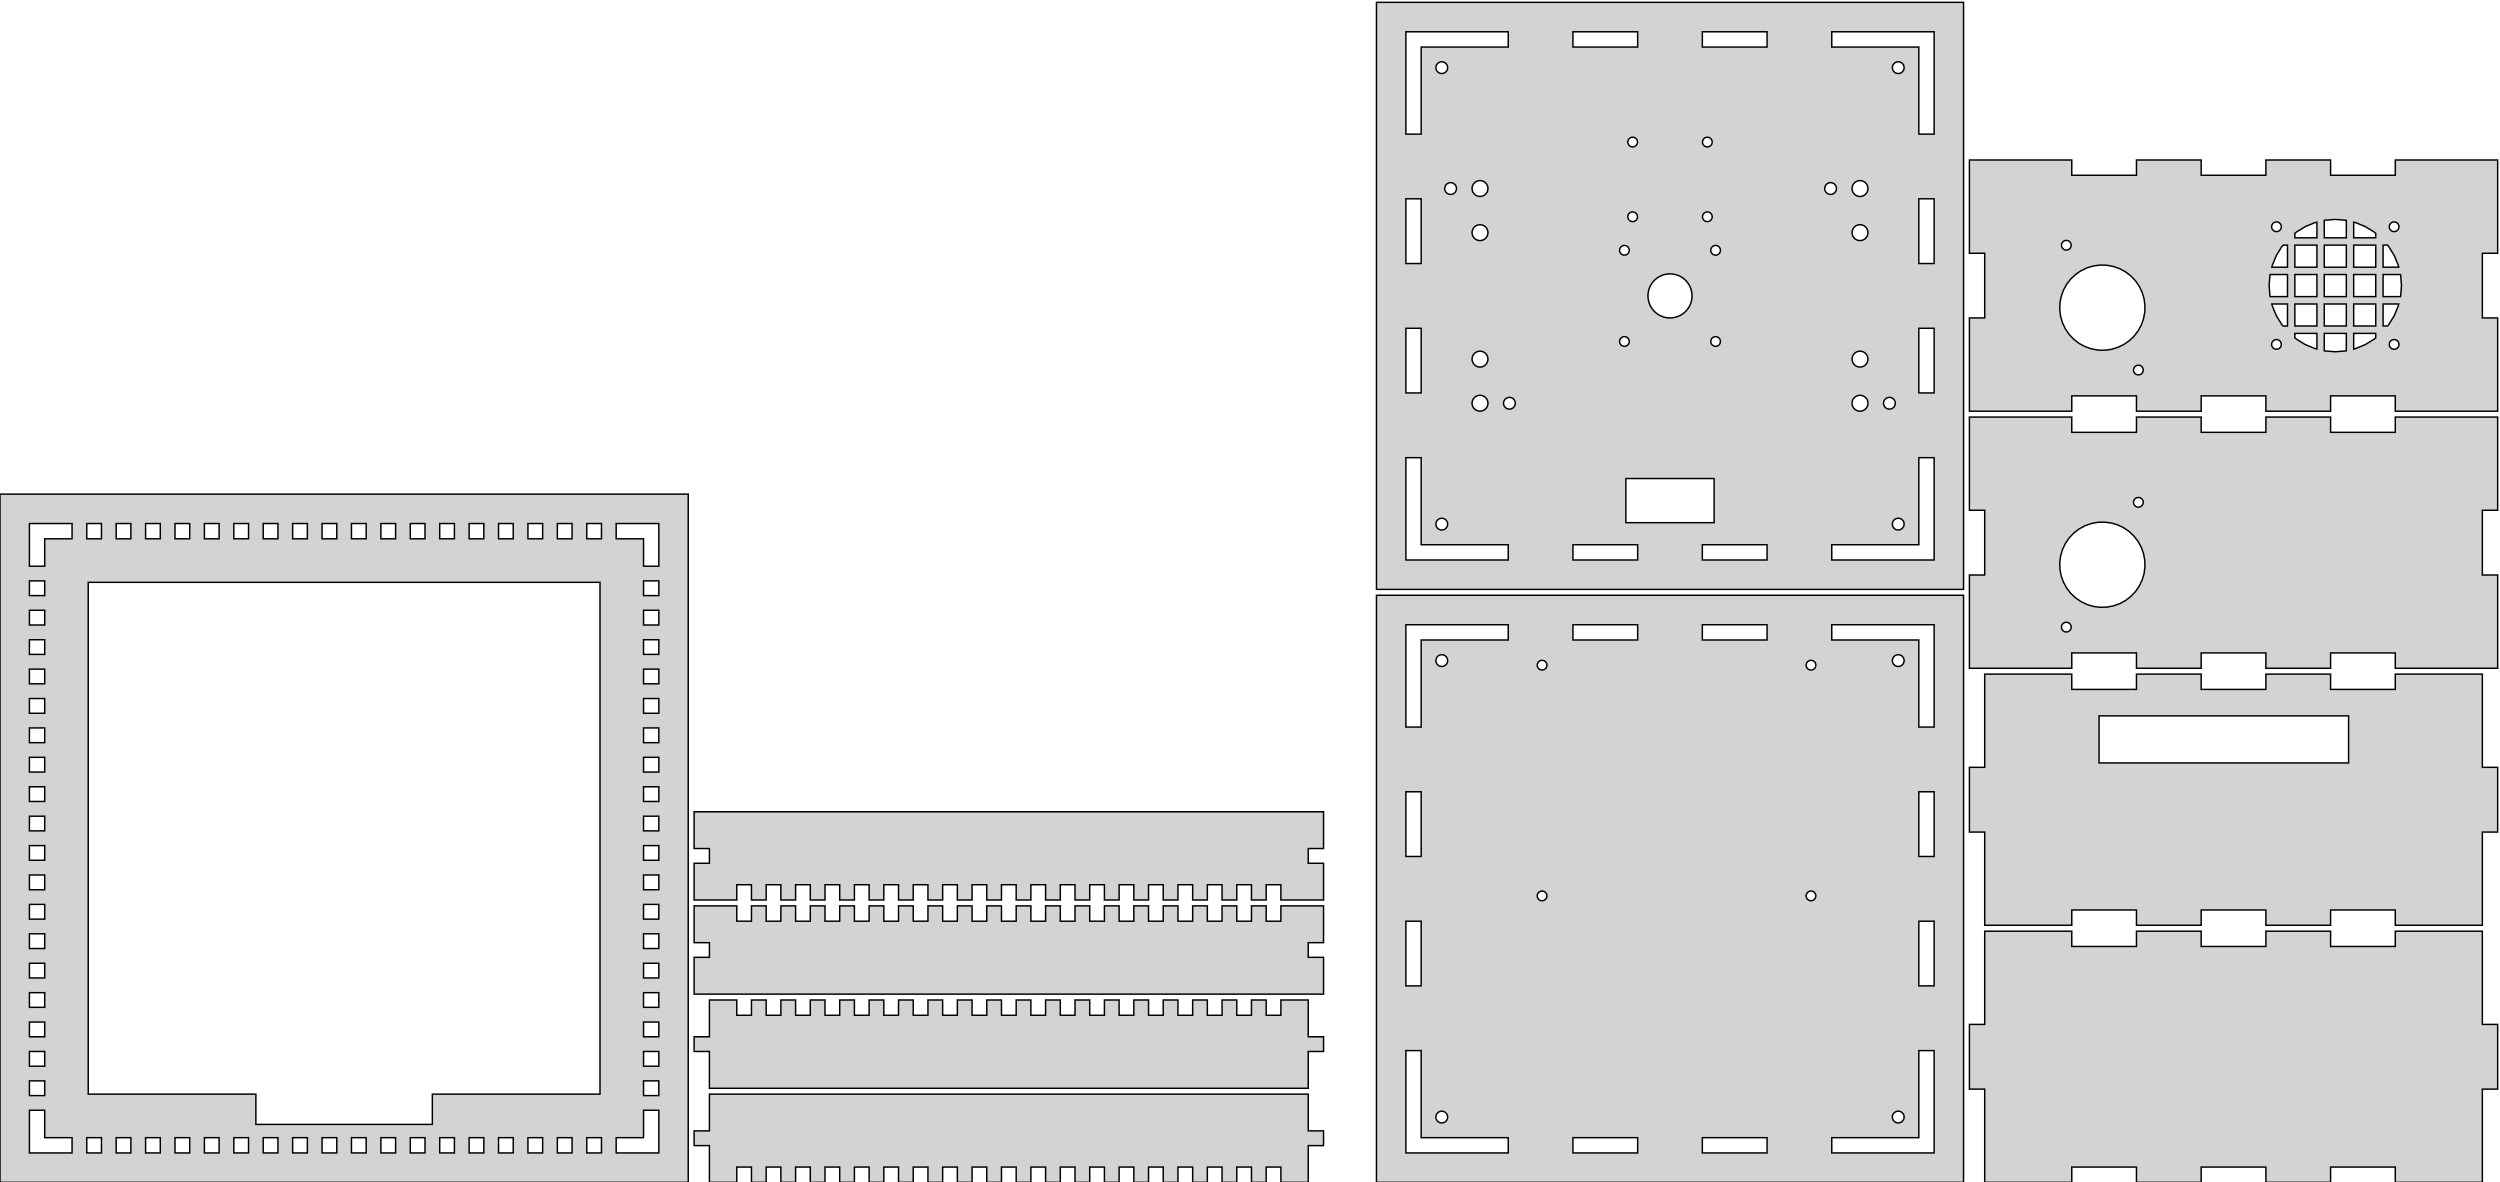<?xml version="1.0" standalone="no"?>
<!DOCTYPE svg PUBLIC "-//W3C//DTD SVG 1.1//EN" "http://www.w3.org/Graphics/SVG/1.1/DTD/svg11.dtd">
<svg width="850mm" height="402mm" viewBox="0 -402 850 402" xmlns="http://www.w3.org/2000/svg" version="1.1">
<title>OpenSCAD Model</title>
<path d="
M 667.6,-401.2 L 468,-401.2 L 468,-201.6 L 667.6,-201.6 z
M 478,-356.4 L 478,-391.2 L 512.8,-391.2 L 512.8,-386 L 483.2,-386 L 483.2,-356.4
 z
M 652.4,-356.4 L 652.4,-386 L 622.8,-386 L 622.8,-391.2 L 657.6,-391.2 L 657.6,-356.4
 z
M 534.8,-386 L 534.8,-391.2 L 556.8,-391.2 L 556.8,-386 z
M 578.8,-386 L 578.8,-391.2 L 600.8,-391.2 L 600.8,-386 z
M 489.887,-377.025 L 489.582,-377.098 L 489.292,-377.218 L 489.024,-377.382 L 488.786,-377.586 L 488.582,-377.824
 L 488.418,-378.092 L 488.298,-378.382 L 488.225,-378.687 L 488.2,-379 L 488.225,-379.313 L 488.298,-379.618
 L 488.418,-379.908 L 488.582,-380.176 L 488.786,-380.414 L 489.024,-380.618 L 489.292,-380.782 L 489.582,-380.902
 L 489.887,-380.975 L 490.2,-381 L 490.513,-380.975 L 490.818,-380.902 L 491.108,-380.782 L 491.376,-380.618
 L 491.614,-380.414 L 491.818,-380.176 L 491.982,-379.908 L 492.102,-379.618 L 492.175,-379.313 L 492.2,-379
 L 492.175,-378.687 L 492.102,-378.382 L 491.982,-378.092 L 491.818,-377.824 L 491.614,-377.586 L 491.376,-377.382
 L 491.108,-377.218 L 490.818,-377.098 L 490.513,-377.025 L 490.2,-377 z
M 645.087,-377.025 L 644.782,-377.098 L 644.492,-377.218 L 644.224,-377.382 L 643.986,-377.586 L 643.782,-377.824
 L 643.618,-378.092 L 643.498,-378.382 L 643.425,-378.687 L 643.4,-379 L 643.425,-379.313 L 643.498,-379.618
 L 643.618,-379.908 L 643.782,-380.176 L 643.986,-380.414 L 644.224,-380.618 L 644.492,-380.782 L 644.782,-380.902
 L 645.087,-380.975 L 645.4,-381 L 645.713,-380.975 L 646.018,-380.902 L 646.308,-380.782 L 646.576,-380.618
 L 646.814,-380.414 L 647.018,-380.176 L 647.182,-379.908 L 647.302,-379.618 L 647.375,-379.313 L 647.4,-379
 L 647.375,-378.687 L 647.302,-378.382 L 647.182,-378.092 L 647.018,-377.824 L 646.814,-377.586 L 646.576,-377.382
 L 646.308,-377.218 L 646.018,-377.098 L 645.713,-377.025 L 645.4,-377 z
M 554.842,-352.07 L 554.59,-352.131 L 554.351,-352.23 L 554.13,-352.365 L 553.933,-352.533 L 553.765,-352.73
 L 553.63,-352.951 L 553.531,-353.19 L 553.47,-353.442 L 553.45,-353.7 L 553.47,-353.958 L 553.531,-354.21
 L 553.63,-354.449 L 553.765,-354.67 L 553.933,-354.867 L 554.13,-355.035 L 554.351,-355.17 L 554.59,-355.269
 L 554.842,-355.33 L 555.1,-355.35 L 555.358,-355.33 L 555.61,-355.269 L 555.849,-355.17 L 556.07,-355.035
 L 556.267,-354.867 L 556.435,-354.67 L 556.57,-354.449 L 556.669,-354.21 L 556.73,-353.958 L 556.75,-353.7
 L 556.73,-353.442 L 556.669,-353.19 L 556.57,-352.951 L 556.435,-352.73 L 556.267,-352.533 L 556.07,-352.365
 L 555.849,-352.23 L 555.61,-352.131 L 555.358,-352.07 L 555.1,-352.05 z
M 580.242,-352.07 L 579.99,-352.131 L 579.751,-352.23 L 579.53,-352.365 L 579.333,-352.533 L 579.165,-352.73
 L 579.03,-352.951 L 578.931,-353.19 L 578.87,-353.442 L 578.85,-353.7 L 578.87,-353.958 L 578.931,-354.21
 L 579.03,-354.449 L 579.165,-354.67 L 579.333,-354.867 L 579.53,-355.035 L 579.751,-355.17 L 579.99,-355.269
 L 580.242,-355.33 L 580.5,-355.35 L 580.758,-355.33 L 581.01,-355.269 L 581.249,-355.17 L 581.47,-355.035
 L 581.667,-354.867 L 581.835,-354.67 L 581.97,-354.449 L 582.069,-354.21 L 582.13,-353.958 L 582.15,-353.7
 L 582.13,-353.442 L 582.069,-353.19 L 581.97,-352.951 L 581.835,-352.73 L 581.667,-352.533 L 581.47,-352.365
 L 581.249,-352.23 L 581.01,-352.131 L 580.758,-352.07 L 580.5,-352.05 z
M 631.978,-335.233 L 631.566,-335.332 L 631.174,-335.494 L 630.813,-335.716 L 630.491,-335.991 L 630.216,-336.313
 L 629.994,-336.674 L 629.832,-337.066 L 629.733,-337.478 L 629.7,-337.9 L 629.733,-338.322 L 629.832,-338.734
 L 629.994,-339.126 L 630.216,-339.487 L 630.491,-339.809 L 630.813,-340.084 L 631.174,-340.306 L 631.566,-340.468
 L 631.978,-340.567 L 632.4,-340.6 L 632.822,-340.567 L 633.234,-340.468 L 633.626,-340.306 L 633.987,-340.084
 L 634.309,-339.809 L 634.584,-339.487 L 634.806,-339.126 L 634.968,-338.734 L 635.067,-338.322 L 635.1,-337.9
 L 635.067,-337.478 L 634.968,-337.066 L 634.806,-336.674 L 634.584,-336.313 L 634.309,-335.991 L 633.987,-335.716
 L 633.626,-335.494 L 633.234,-335.332 L 632.822,-335.233 L 632.4,-335.2 z
M 502.778,-335.233 L 502.366,-335.332 L 501.974,-335.494 L 501.613,-335.716 L 501.291,-335.991 L 501.016,-336.313
 L 500.794,-336.674 L 500.632,-337.066 L 500.533,-337.478 L 500.5,-337.9 L 500.533,-338.322 L 500.632,-338.734
 L 500.794,-339.126 L 501.016,-339.487 L 501.291,-339.809 L 501.613,-340.084 L 501.974,-340.306 L 502.366,-340.468
 L 502.778,-340.567 L 503.2,-340.6 L 503.622,-340.567 L 504.034,-340.468 L 504.426,-340.306 L 504.787,-340.084
 L 505.109,-339.809 L 505.384,-339.487 L 505.606,-339.126 L 505.768,-338.734 L 505.867,-338.322 L 505.9,-337.9
 L 505.867,-337.478 L 505.768,-337.066 L 505.606,-336.674 L 505.384,-336.313 L 505.109,-335.991 L 504.787,-335.716
 L 504.426,-335.494 L 504.034,-335.332 L 503.622,-335.233 L 503.2,-335.2 z
M 492.887,-335.925 L 492.582,-335.998 L 492.292,-336.118 L 492.024,-336.282 L 491.786,-336.486 L 491.582,-336.724
 L 491.418,-336.992 L 491.298,-337.282 L 491.225,-337.587 L 491.2,-337.9 L 491.225,-338.213 L 491.298,-338.518
 L 491.418,-338.808 L 491.582,-339.076 L 491.786,-339.314 L 492.024,-339.518 L 492.292,-339.682 L 492.582,-339.802
 L 492.887,-339.875 L 493.2,-339.9 L 493.513,-339.875 L 493.818,-339.802 L 494.108,-339.682 L 494.376,-339.518
 L 494.614,-339.314 L 494.818,-339.076 L 494.982,-338.808 L 495.102,-338.518 L 495.175,-338.213 L 495.2,-337.9
 L 495.175,-337.587 L 495.102,-337.282 L 494.982,-336.992 L 494.818,-336.724 L 494.614,-336.486 L 494.376,-336.282
 L 494.108,-336.118 L 493.818,-335.998 L 493.513,-335.925 L 493.2,-335.9 z
M 622.087,-335.925 L 621.782,-335.998 L 621.492,-336.118 L 621.224,-336.282 L 620.986,-336.486 L 620.782,-336.724
 L 620.618,-336.992 L 620.498,-337.282 L 620.425,-337.587 L 620.4,-337.9 L 620.425,-338.213 L 620.498,-338.518
 L 620.618,-338.808 L 620.782,-339.076 L 620.986,-339.314 L 621.224,-339.518 L 621.492,-339.682 L 621.782,-339.802
 L 622.087,-339.875 L 622.4,-339.9 L 622.713,-339.875 L 623.018,-339.802 L 623.308,-339.682 L 623.576,-339.518
 L 623.814,-339.314 L 624.018,-339.076 L 624.182,-338.808 L 624.302,-338.518 L 624.375,-338.213 L 624.4,-337.9
 L 624.375,-337.587 L 624.302,-337.282 L 624.182,-336.992 L 624.018,-336.724 L 623.814,-336.486 L 623.576,-336.282
 L 623.308,-336.118 L 623.018,-335.998 L 622.713,-335.925 L 622.4,-335.9 z
M 652.4,-312.4 L 652.4,-334.4 L 657.6,-334.4 L 657.6,-312.4 z
M 478,-312.4 L 478,-334.4 L 483.2,-334.4 L 483.2,-312.4 z
M 554.842,-326.67 L 554.59,-326.731 L 554.351,-326.83 L 554.13,-326.965 L 553.933,-327.133 L 553.765,-327.33
 L 553.63,-327.551 L 553.531,-327.79 L 553.47,-328.042 L 553.45,-328.3 L 553.47,-328.558 L 553.531,-328.81
 L 553.63,-329.049 L 553.765,-329.27 L 553.933,-329.467 L 554.13,-329.635 L 554.351,-329.77 L 554.59,-329.869
 L 554.842,-329.93 L 555.1,-329.95 L 555.358,-329.93 L 555.61,-329.869 L 555.849,-329.77 L 556.07,-329.635
 L 556.267,-329.467 L 556.435,-329.27 L 556.57,-329.049 L 556.669,-328.81 L 556.73,-328.558 L 556.75,-328.3
 L 556.73,-328.042 L 556.669,-327.79 L 556.57,-327.551 L 556.435,-327.33 L 556.267,-327.133 L 556.07,-326.965
 L 555.849,-326.83 L 555.61,-326.731 L 555.358,-326.67 L 555.1,-326.65 z
M 580.242,-326.67 L 579.99,-326.731 L 579.751,-326.83 L 579.53,-326.965 L 579.333,-327.133 L 579.165,-327.33
 L 579.03,-327.551 L 578.931,-327.79 L 578.87,-328.042 L 578.85,-328.3 L 578.87,-328.558 L 578.931,-328.81
 L 579.03,-329.049 L 579.165,-329.27 L 579.333,-329.467 L 579.53,-329.635 L 579.751,-329.77 L 579.99,-329.869
 L 580.242,-329.93 L 580.5,-329.95 L 580.758,-329.93 L 581.01,-329.869 L 581.249,-329.77 L 581.47,-329.635
 L 581.667,-329.467 L 581.835,-329.27 L 581.97,-329.049 L 582.069,-328.81 L 582.13,-328.558 L 582.15,-328.3
 L 582.13,-328.042 L 582.069,-327.79 L 581.97,-327.551 L 581.835,-327.33 L 581.667,-327.133 L 581.47,-326.965
 L 581.249,-326.83 L 581.01,-326.731 L 580.758,-326.67 L 580.5,-326.65 z
M 502.778,-320.233 L 502.366,-320.332 L 501.974,-320.494 L 501.613,-320.716 L 501.291,-320.991 L 501.016,-321.313
 L 500.794,-321.674 L 500.632,-322.066 L 500.533,-322.478 L 500.5,-322.9 L 500.533,-323.322 L 500.632,-323.734
 L 500.794,-324.126 L 501.016,-324.487 L 501.291,-324.809 L 501.613,-325.084 L 501.974,-325.306 L 502.366,-325.468
 L 502.778,-325.567 L 503.2,-325.6 L 503.622,-325.567 L 504.034,-325.468 L 504.426,-325.306 L 504.787,-325.084
 L 505.109,-324.809 L 505.384,-324.487 L 505.606,-324.126 L 505.768,-323.734 L 505.867,-323.322 L 505.9,-322.9
 L 505.867,-322.478 L 505.768,-322.066 L 505.606,-321.674 L 505.384,-321.313 L 505.109,-320.991 L 504.787,-320.716
 L 504.426,-320.494 L 504.034,-320.332 L 503.622,-320.233 L 503.2,-320.2 z
M 631.978,-320.233 L 631.566,-320.332 L 631.174,-320.494 L 630.813,-320.716 L 630.491,-320.991 L 630.216,-321.313
 L 629.994,-321.674 L 629.832,-322.066 L 629.733,-322.478 L 629.7,-322.9 L 629.733,-323.322 L 629.832,-323.734
 L 629.994,-324.126 L 630.216,-324.487 L 630.491,-324.809 L 630.813,-325.084 L 631.174,-325.306 L 631.566,-325.468
 L 631.978,-325.567 L 632.4,-325.6 L 632.822,-325.567 L 633.234,-325.468 L 633.626,-325.306 L 633.987,-325.084
 L 634.309,-324.809 L 634.584,-324.487 L 634.806,-324.126 L 634.968,-323.734 L 635.067,-323.322 L 635.1,-322.9
 L 635.067,-322.478 L 634.968,-322.066 L 634.806,-321.674 L 634.584,-321.313 L 634.309,-320.991 L 633.987,-320.716
 L 633.626,-320.494 L 633.234,-320.332 L 632.822,-320.233 L 632.4,-320.2 z
M 583.042,-315.27 L 582.79,-315.331 L 582.551,-315.43 L 582.33,-315.565 L 582.133,-315.733 L 581.965,-315.93
 L 581.83,-316.151 L 581.731,-316.39 L 581.67,-316.642 L 581.65,-316.9 L 581.67,-317.158 L 581.731,-317.41
 L 581.83,-317.649 L 581.965,-317.87 L 582.133,-318.067 L 582.33,-318.235 L 582.551,-318.37 L 582.79,-318.469
 L 583.042,-318.53 L 583.3,-318.55 L 583.558,-318.53 L 583.81,-318.469 L 584.049,-318.37 L 584.27,-318.235
 L 584.467,-318.067 L 584.635,-317.87 L 584.77,-317.649 L 584.869,-317.41 L 584.93,-317.158 L 584.95,-316.9
 L 584.93,-316.642 L 584.869,-316.39 L 584.77,-316.151 L 584.635,-315.93 L 584.467,-315.733 L 584.27,-315.565
 L 584.049,-315.43 L 583.81,-315.331 L 583.558,-315.27 L 583.3,-315.25 z
M 552.042,-315.27 L 551.79,-315.331 L 551.551,-315.43 L 551.33,-315.565 L 551.133,-315.733 L 550.965,-315.93
 L 550.83,-316.151 L 550.731,-316.39 L 550.67,-316.642 L 550.65,-316.9 L 550.67,-317.158 L 550.731,-317.41
 L 550.83,-317.649 L 550.965,-317.87 L 551.133,-318.067 L 551.33,-318.235 L 551.551,-318.37 L 551.79,-318.469
 L 552.042,-318.53 L 552.3,-318.55 L 552.558,-318.53 L 552.81,-318.469 L 553.049,-318.37 L 553.27,-318.235
 L 553.467,-318.067 L 553.635,-317.87 L 553.77,-317.649 L 553.869,-317.41 L 553.93,-317.158 L 553.95,-316.9
 L 553.93,-316.642 L 553.869,-316.39 L 553.77,-316.151 L 553.635,-315.93 L 553.467,-315.733 L 553.27,-315.565
 L 553.049,-315.43 L 552.81,-315.331 L 552.558,-315.27 L 552.3,-315.25 z
M 566.627,-293.992 L 565.482,-294.267 L 564.395,-294.717 L 563.392,-295.332 L 562.497,-296.097 L 561.732,-296.992
 L 561.117,-297.995 L 560.667,-299.082 L 560.392,-300.227 L 560.3,-301.4 L 560.392,-302.573 L 560.667,-303.718
 L 561.117,-304.805 L 561.732,-305.808 L 562.497,-306.703 L 563.392,-307.468 L 564.395,-308.083 L 565.482,-308.533
 L 566.627,-308.808 L 567.8,-308.9 L 568.973,-308.808 L 570.118,-308.533 L 571.205,-308.083 L 572.208,-307.468
 L 573.103,-306.703 L 573.868,-305.808 L 574.483,-304.805 L 574.933,-303.718 L 575.208,-302.573 L 575.3,-301.4
 L 575.208,-300.227 L 574.933,-299.082 L 574.483,-297.995 L 573.868,-296.992 L 573.103,-296.097 L 572.208,-295.332
 L 571.205,-294.717 L 570.118,-294.267 L 568.973,-293.992 L 567.8,-293.9 z
M 652.4,-268.4 L 652.4,-290.4 L 657.6,-290.4 L 657.6,-268.4 z
M 478,-268.4 L 478,-290.4 L 483.2,-290.4 L 483.2,-268.4 z
M 583.042,-284.27 L 582.79,-284.331 L 582.551,-284.43 L 582.33,-284.565 L 582.133,-284.733 L 581.965,-284.93
 L 581.83,-285.151 L 581.731,-285.39 L 581.67,-285.642 L 581.65,-285.9 L 581.67,-286.158 L 581.731,-286.41
 L 581.83,-286.649 L 581.965,-286.87 L 582.133,-287.067 L 582.33,-287.235 L 582.551,-287.37 L 582.79,-287.469
 L 583.042,-287.53 L 583.3,-287.55 L 583.558,-287.53 L 583.81,-287.469 L 584.049,-287.37 L 584.27,-287.235
 L 584.467,-287.067 L 584.635,-286.87 L 584.77,-286.649 L 584.869,-286.41 L 584.93,-286.158 L 584.95,-285.9
 L 584.93,-285.642 L 584.869,-285.39 L 584.77,-285.151 L 584.635,-284.93 L 584.467,-284.733 L 584.27,-284.565
 L 584.049,-284.43 L 583.81,-284.331 L 583.558,-284.27 L 583.3,-284.25 z
M 552.042,-284.27 L 551.79,-284.331 L 551.551,-284.43 L 551.33,-284.565 L 551.133,-284.733 L 550.965,-284.93
 L 550.83,-285.151 L 550.731,-285.39 L 550.67,-285.642 L 550.65,-285.9 L 550.67,-286.158 L 550.731,-286.41
 L 550.83,-286.649 L 550.965,-286.87 L 551.133,-287.067 L 551.33,-287.235 L 551.551,-287.37 L 551.79,-287.469
 L 552.042,-287.53 L 552.3,-287.55 L 552.558,-287.53 L 552.81,-287.469 L 553.049,-287.37 L 553.27,-287.235
 L 553.467,-287.067 L 553.635,-286.87 L 553.77,-286.649 L 553.869,-286.41 L 553.93,-286.158 L 553.95,-285.9
 L 553.93,-285.642 L 553.869,-285.39 L 553.77,-285.151 L 553.635,-284.93 L 553.467,-284.733 L 553.27,-284.565
 L 553.049,-284.43 L 552.81,-284.331 L 552.558,-284.27 L 552.3,-284.25 z
M 502.778,-277.233 L 502.366,-277.332 L 501.974,-277.494 L 501.613,-277.716 L 501.291,-277.991 L 501.016,-278.313
 L 500.794,-278.674 L 500.632,-279.066 L 500.533,-279.478 L 500.5,-279.9 L 500.533,-280.322 L 500.632,-280.734
 L 500.794,-281.126 L 501.016,-281.487 L 501.291,-281.809 L 501.613,-282.084 L 501.974,-282.306 L 502.366,-282.468
 L 502.778,-282.567 L 503.2,-282.6 L 503.622,-282.567 L 504.034,-282.468 L 504.426,-282.306 L 504.787,-282.084
 L 505.109,-281.809 L 505.384,-281.487 L 505.606,-281.126 L 505.768,-280.734 L 505.867,-280.322 L 505.9,-279.9
 L 505.867,-279.478 L 505.768,-279.066 L 505.606,-278.674 L 505.384,-278.313 L 505.109,-277.991 L 504.787,-277.716
 L 504.426,-277.494 L 504.034,-277.332 L 503.622,-277.233 L 503.2,-277.2 z
M 631.978,-277.233 L 631.566,-277.332 L 631.174,-277.494 L 630.813,-277.716 L 630.491,-277.991 L 630.216,-278.313
 L 629.994,-278.674 L 629.832,-279.066 L 629.733,-279.478 L 629.7,-279.9 L 629.733,-280.322 L 629.832,-280.734
 L 629.994,-281.126 L 630.216,-281.487 L 630.491,-281.809 L 630.813,-282.084 L 631.174,-282.306 L 631.566,-282.468
 L 631.978,-282.567 L 632.4,-282.6 L 632.822,-282.567 L 633.234,-282.468 L 633.626,-282.306 L 633.987,-282.084
 L 634.309,-281.809 L 634.584,-281.487 L 634.806,-281.126 L 634.968,-280.734 L 635.067,-280.322 L 635.1,-279.9
 L 635.067,-279.478 L 634.968,-279.066 L 634.806,-278.674 L 634.584,-278.313 L 634.309,-277.991 L 633.987,-277.716
 L 633.626,-277.494 L 633.234,-277.332 L 632.822,-277.233 L 632.4,-277.2 z
M 502.778,-262.233 L 502.366,-262.332 L 501.974,-262.494 L 501.613,-262.716 L 501.291,-262.991 L 501.016,-263.313
 L 500.794,-263.674 L 500.632,-264.066 L 500.533,-264.478 L 500.5,-264.9 L 500.533,-265.322 L 500.632,-265.734
 L 500.794,-266.126 L 501.016,-266.487 L 501.291,-266.809 L 501.613,-267.084 L 501.974,-267.306 L 502.366,-267.468
 L 502.778,-267.567 L 503.2,-267.6 L 503.622,-267.567 L 504.034,-267.468 L 504.426,-267.306 L 504.787,-267.084
 L 505.109,-266.809 L 505.384,-266.487 L 505.606,-266.126 L 505.768,-265.734 L 505.867,-265.322 L 505.9,-264.9
 L 505.867,-264.478 L 505.768,-264.066 L 505.606,-263.674 L 505.384,-263.313 L 505.109,-262.991 L 504.787,-262.716
 L 504.426,-262.494 L 504.034,-262.332 L 503.622,-262.233 L 503.2,-262.2 z
M 631.978,-262.233 L 631.566,-262.332 L 631.174,-262.494 L 630.813,-262.716 L 630.491,-262.991 L 630.216,-263.313
 L 629.994,-263.674 L 629.832,-264.066 L 629.733,-264.478 L 629.7,-264.9 L 629.733,-265.322 L 629.832,-265.734
 L 629.994,-266.126 L 630.216,-266.487 L 630.491,-266.809 L 630.813,-267.084 L 631.174,-267.306 L 631.566,-267.468
 L 631.978,-267.567 L 632.4,-267.6 L 632.822,-267.567 L 633.234,-267.468 L 633.626,-267.306 L 633.987,-267.084
 L 634.309,-266.809 L 634.584,-266.487 L 634.806,-266.126 L 634.968,-265.734 L 635.067,-265.322 L 635.1,-264.9
 L 635.067,-264.478 L 634.968,-264.066 L 634.806,-263.674 L 634.584,-263.313 L 634.309,-262.991 L 633.987,-262.716
 L 633.626,-262.494 L 633.234,-262.332 L 632.822,-262.233 L 632.4,-262.2 z
M 642.087,-262.925 L 641.782,-262.998 L 641.492,-263.118 L 641.224,-263.282 L 640.986,-263.486 L 640.782,-263.724
 L 640.618,-263.992 L 640.498,-264.282 L 640.425,-264.587 L 640.4,-264.9 L 640.425,-265.213 L 640.498,-265.518
 L 640.618,-265.808 L 640.782,-266.076 L 640.986,-266.314 L 641.224,-266.518 L 641.492,-266.682 L 641.782,-266.802
 L 642.087,-266.875 L 642.4,-266.9 L 642.713,-266.875 L 643.018,-266.802 L 643.308,-266.682 L 643.576,-266.518
 L 643.814,-266.314 L 644.018,-266.076 L 644.182,-265.808 L 644.302,-265.518 L 644.375,-265.213 L 644.4,-264.9
 L 644.375,-264.587 L 644.302,-264.282 L 644.182,-263.992 L 644.018,-263.724 L 643.814,-263.486 L 643.576,-263.282
 L 643.308,-263.118 L 643.018,-262.998 L 642.713,-262.925 L 642.4,-262.9 z
M 512.887,-262.925 L 512.582,-262.998 L 512.292,-263.118 L 512.024,-263.282 L 511.786,-263.486 L 511.582,-263.724
 L 511.418,-263.992 L 511.298,-264.282 L 511.225,-264.587 L 511.2,-264.9 L 511.225,-265.213 L 511.298,-265.518
 L 511.418,-265.808 L 511.582,-266.076 L 511.786,-266.314 L 512.024,-266.518 L 512.292,-266.682 L 512.582,-266.802
 L 512.887,-266.875 L 513.2,-266.9 L 513.513,-266.875 L 513.818,-266.802 L 514.108,-266.682 L 514.376,-266.518
 L 514.614,-266.314 L 514.818,-266.076 L 514.982,-265.808 L 515.102,-265.518 L 515.175,-265.213 L 515.2,-264.9
 L 515.175,-264.587 L 515.102,-264.282 L 514.982,-263.992 L 514.818,-263.724 L 514.614,-263.486 L 514.376,-263.282
 L 514.108,-263.118 L 513.818,-262.998 L 513.513,-262.925 L 513.2,-262.9 z
M 622.8,-211.6 L 622.8,-216.8 L 652.4,-216.8 L 652.4,-246.4 L 657.6,-246.4 L 657.6,-211.6
 z
M 478,-211.6 L 478,-246.4 L 483.2,-246.4 L 483.2,-216.8 L 512.8,-216.8 L 512.8,-211.6
 z
M 552.8,-224.3 L 552.8,-239.3 L 582.8,-239.3 L 582.8,-224.3 z
M 489.887,-221.825 L 489.582,-221.898 L 489.292,-222.018 L 489.024,-222.182 L 488.786,-222.386 L 488.582,-222.624
 L 488.418,-222.892 L 488.298,-223.182 L 488.225,-223.487 L 488.2,-223.8 L 488.225,-224.113 L 488.298,-224.418
 L 488.418,-224.708 L 488.582,-224.976 L 488.786,-225.214 L 489.024,-225.418 L 489.292,-225.582 L 489.582,-225.702
 L 489.887,-225.775 L 490.2,-225.8 L 490.513,-225.775 L 490.818,-225.702 L 491.108,-225.582 L 491.376,-225.418
 L 491.614,-225.214 L 491.818,-224.976 L 491.982,-224.708 L 492.102,-224.418 L 492.175,-224.113 L 492.2,-223.8
 L 492.175,-223.487 L 492.102,-223.182 L 491.982,-222.892 L 491.818,-222.624 L 491.614,-222.386 L 491.376,-222.182
 L 491.108,-222.018 L 490.818,-221.898 L 490.513,-221.825 L 490.2,-221.8 z
M 645.087,-221.825 L 644.782,-221.898 L 644.492,-222.018 L 644.224,-222.182 L 643.986,-222.386 L 643.782,-222.624
 L 643.618,-222.892 L 643.498,-223.182 L 643.425,-223.487 L 643.4,-223.8 L 643.425,-224.113 L 643.498,-224.418
 L 643.618,-224.708 L 643.782,-224.976 L 643.986,-225.214 L 644.224,-225.418 L 644.492,-225.582 L 644.782,-225.702
 L 645.087,-225.775 L 645.4,-225.8 L 645.713,-225.775 L 646.018,-225.702 L 646.308,-225.582 L 646.576,-225.418
 L 646.814,-225.214 L 647.018,-224.976 L 647.182,-224.708 L 647.302,-224.418 L 647.375,-224.113 L 647.4,-223.8
 L 647.375,-223.487 L 647.302,-223.182 L 647.182,-222.892 L 647.018,-222.624 L 646.814,-222.386 L 646.576,-222.182
 L 646.308,-222.018 L 646.018,-221.898 L 645.713,-221.825 L 645.4,-221.8 z
M 578.8,-211.6 L 578.8,-216.8 L 600.8,-216.8 L 600.8,-211.6 z
M 534.8,-211.6 L 534.8,-216.8 L 556.8,-216.8 L 556.8,-211.6 z
M 704.4,-267.4 L 726.4,-267.4 L 726.4,-262.2 L 748.4,-262.2 L 748.4,-267.4 L 770.4,-267.4
 L 770.4,-262.2 L 792.4,-262.2 L 792.4,-267.4 L 814.4,-267.4 L 814.4,-262.2 L 849.2,-262.2
 L 849.2,-293.9 L 844,-293.9 L 844,-315.9 L 849.2,-315.9 L 849.2,-347.6 L 814.4,-347.6
 L 814.4,-342.4 L 792.4,-342.4 L 792.4,-347.6 L 770.4,-347.6 L 770.4,-342.4 L 748.4,-342.4
 L 748.4,-347.6 L 726.4,-347.6 L 726.4,-342.4 L 704.4,-342.4 L 704.4,-347.6 L 669.6,-347.6
 L 669.6,-315.9 L 674.8,-315.9 L 674.8,-293.9 L 669.6,-293.9 L 669.6,-262.2 L 704.4,-262.2
 z
M 790.25,-321.15 L 790.25,-327.068 L 790.48,-327.123 L 794,-327.4 L 797.52,-327.123 L 797.75,-327.068
 L 797.75,-321.15 z
M 773.742,-323.27 L 773.49,-323.331 L 773.251,-323.43 L 773.03,-323.565 L 772.833,-323.733 L 772.665,-323.93
 L 772.53,-324.151 L 772.431,-324.39 L 772.37,-324.642 L 772.35,-324.9 L 772.37,-325.158 L 772.431,-325.41
 L 772.53,-325.649 L 772.665,-325.87 L 772.833,-326.067 L 773.03,-326.235 L 773.251,-326.37 L 773.49,-326.469
 L 773.742,-326.53 L 774,-326.55 L 774.258,-326.53 L 774.51,-326.469 L 774.749,-326.37 L 774.97,-326.235
 L 775.167,-326.067 L 775.335,-325.87 L 775.47,-325.649 L 775.569,-325.41 L 775.63,-325.158 L 775.65,-324.9
 L 775.63,-324.642 L 775.569,-324.39 L 775.47,-324.151 L 775.335,-323.93 L 775.167,-323.733 L 774.97,-323.565
 L 774.749,-323.43 L 774.51,-323.331 L 774.258,-323.27 L 774,-323.25 z
M 813.742,-323.27 L 813.49,-323.331 L 813.251,-323.43 L 813.03,-323.565 L 812.833,-323.733 L 812.665,-323.93
 L 812.53,-324.151 L 812.431,-324.39 L 812.37,-324.642 L 812.35,-324.9 L 812.37,-325.158 L 812.431,-325.41
 L 812.53,-325.649 L 812.665,-325.87 L 812.833,-326.067 L 813.03,-326.235 L 813.251,-326.37 L 813.49,-326.469
 L 813.742,-326.53 L 814,-326.55 L 814.258,-326.53 L 814.51,-326.469 L 814.749,-326.37 L 814.97,-326.235
 L 815.167,-326.067 L 815.335,-325.87 L 815.47,-325.649 L 815.569,-325.41 L 815.63,-325.158 L 815.65,-324.9
 L 815.63,-324.642 L 815.569,-324.39 L 815.47,-324.151 L 815.335,-323.93 L 815.167,-323.733 L 814.97,-323.565
 L 814.749,-323.43 L 814.51,-323.331 L 814.258,-323.27 L 814,-323.25 z
M 800.25,-321.15 L 800.25,-326.467 L 800.953,-326.299 L 804.215,-324.948 L 807.225,-323.103 L 807.75,-322.655
 L 807.75,-321.15 z
M 780.25,-321.15 L 780.25,-322.655 L 780.775,-323.103 L 783.785,-324.948 L 787.047,-326.299 L 787.75,-326.467
 L 787.75,-321.15 z
M 702.378,-316.977 L 702.123,-317.024 L 701.879,-317.11 L 701.651,-317.234 L 701.446,-317.391 L 701.268,-317.579
 L 701.121,-317.793 L 701.01,-318.026 L 700.936,-318.275 L 700.902,-318.531 L 700.909,-318.79 L 700.956,-319.045
 L 701.043,-319.289 L 701.166,-319.516 L 701.324,-319.722 L 701.512,-319.9 L 701.725,-320.047 L 701.959,-320.158
 L 702.207,-320.232 L 702.464,-320.265 L 702.722,-320.259 L 702.977,-320.211 L 703.221,-320.125 L 703.449,-320.001
 L 703.654,-319.844 L 703.832,-319.656 L 703.979,-319.443 L 704.09,-319.209 L 704.164,-318.961 L 704.198,-318.704
 L 704.191,-318.445 L 704.144,-318.191 L 704.057,-317.946 L 703.934,-317.719 L 703.776,-317.514 L 703.588,-317.335
 L 703.375,-317.189 L 703.141,-317.077 L 702.893,-317.004 L 702.636,-316.97 z
M 780.25,-311.15 L 780.25,-318.65 L 787.75,-318.65 L 787.75,-311.15 z
M 790.25,-311.15 L 790.25,-318.65 L 797.75,-318.65 L 797.75,-311.15 z
M 800.25,-311.15 L 800.25,-318.65 L 807.75,-318.65 L 807.75,-311.15 z
M 810.25,-311.15 L 810.25,-318.65 L 811.755,-318.65 L 812.203,-318.125 L 814.048,-315.115 L 815.399,-311.853
 L 815.567,-311.15 z
M 772.432,-311.15 L 772.601,-311.853 L 773.952,-315.115 L 775.797,-318.125 L 776.245,-318.65 L 777.75,-318.65
 L 777.75,-311.15 z
M 713.284,-282.979 L 711.047,-283.394 L 708.902,-284.154 L 706.903,-285.239 L 705.098,-286.624 L 703.531,-288.275
 L 702.243,-290.15 L 701.263,-292.204 L 700.617,-294.385 L 700.32,-296.641 L 700.379,-298.916 L 700.794,-301.153
 L 701.554,-303.298 L 702.639,-305.297 L 704.024,-307.102 L 705.675,-308.669 L 707.55,-309.957 L 709.604,-310.937
 L 711.785,-311.583 L 714.041,-311.88 L 716.316,-311.821 L 718.553,-311.406 L 720.698,-310.646 L 722.697,-309.561
 L 724.502,-308.176 L 726.069,-306.525 L 727.357,-304.65 L 728.337,-302.596 L 728.983,-300.415 L 729.28,-298.159
 L 729.221,-295.884 L 728.806,-293.647 L 728.046,-291.502 L 726.961,-289.503 L 725.576,-287.698 L 723.925,-286.131
 L 722.05,-284.843 L 719.996,-283.863 L 717.815,-283.217 L 715.559,-282.92 z
M 800.25,-301.15 L 800.25,-308.65 L 807.75,-308.65 L 807.75,-301.15 z
M 780.25,-301.15 L 780.25,-308.65 L 787.75,-308.65 L 787.75,-301.15 z
M 771.832,-301.15 L 771.777,-301.38 L 771.5,-304.9 L 771.777,-308.42 L 771.832,-308.65 L 777.75,-308.65
 L 777.75,-301.15 z
M 810.25,-301.15 L 810.25,-308.65 L 816.168,-308.65 L 816.223,-308.42 L 816.5,-304.9 L 816.223,-301.38
 L 816.168,-301.15 z
M 790.25,-301.15 L 790.25,-308.65 L 797.75,-308.65 L 797.75,-301.15 z
M 776.245,-291.15 L 775.797,-291.675 L 773.952,-294.685 L 772.601,-297.947 L 772.432,-298.65 L 777.75,-298.65
 L 777.75,-291.15 z
M 810.25,-291.15 L 810.25,-298.65 L 815.567,-298.65 L 815.399,-297.947 L 814.048,-294.685 L 812.203,-291.675
 L 811.755,-291.15 z
M 790.25,-291.15 L 790.25,-298.65 L 797.75,-298.65 L 797.75,-291.15 z
M 800.25,-291.15 L 800.25,-298.65 L 807.75,-298.65 L 807.75,-291.15 z
M 780.25,-291.15 L 780.25,-298.65 L 787.75,-298.65 L 787.75,-291.15 z
M 800.25,-288.65 L 807.75,-288.65 L 807.75,-287.145 L 807.225,-286.697 L 804.215,-284.852 L 800.953,-283.501
 L 800.25,-283.332 z
M 787.047,-283.501 L 783.785,-284.852 L 780.775,-286.697 L 780.25,-287.145 L 780.25,-288.65 L 787.75,-288.65
 L 787.75,-283.332 z
M 790.48,-282.677 L 790.25,-282.732 L 790.25,-288.65 L 797.75,-288.65 L 797.75,-282.732 L 797.52,-282.677
 L 794,-282.4 z
M 813.742,-283.27 L 813.49,-283.331 L 813.251,-283.43 L 813.03,-283.565 L 812.833,-283.733 L 812.665,-283.93
 L 812.53,-284.151 L 812.431,-284.39 L 812.37,-284.642 L 812.35,-284.9 L 812.37,-285.158 L 812.431,-285.41
 L 812.53,-285.649 L 812.665,-285.87 L 812.833,-286.067 L 813.03,-286.235 L 813.251,-286.37 L 813.49,-286.469
 L 813.742,-286.53 L 814,-286.55 L 814.258,-286.53 L 814.51,-286.469 L 814.749,-286.37 L 814.97,-286.235
 L 815.167,-286.067 L 815.335,-285.87 L 815.47,-285.649 L 815.569,-285.41 L 815.63,-285.158 L 815.65,-284.9
 L 815.63,-284.642 L 815.569,-284.39 L 815.47,-284.151 L 815.335,-283.93 L 815.167,-283.733 L 814.97,-283.565
 L 814.749,-283.43 L 814.51,-283.331 L 814.258,-283.27 L 814,-283.25 z
M 773.742,-283.27 L 773.49,-283.331 L 773.251,-283.43 L 773.03,-283.565 L 772.833,-283.733 L 772.665,-283.93
 L 772.53,-284.151 L 772.431,-284.39 L 772.37,-284.642 L 772.35,-284.9 L 772.37,-285.158 L 772.431,-285.41
 L 772.53,-285.649 L 772.665,-285.87 L 772.833,-286.067 L 773.03,-286.235 L 773.251,-286.37 L 773.49,-286.469
 L 773.742,-286.53 L 774,-286.55 L 774.258,-286.53 L 774.51,-286.469 L 774.749,-286.37 L 774.97,-286.235
 L 775.167,-286.067 L 775.335,-285.87 L 775.47,-285.649 L 775.569,-285.41 L 775.63,-285.158 L 775.65,-284.9
 L 775.63,-284.642 L 775.569,-284.39 L 775.47,-284.151 L 775.335,-283.93 L 775.167,-283.733 L 774.97,-283.565
 L 774.749,-283.43 L 774.51,-283.331 L 774.258,-283.27 L 774,-283.25 z
M 726.878,-274.541 L 726.623,-274.589 L 726.379,-274.675 L 726.151,-274.799 L 725.946,-274.956 L 725.768,-275.144
 L 725.621,-275.357 L 725.51,-275.591 L 725.436,-275.839 L 725.402,-276.096 L 725.409,-276.355 L 725.456,-276.609
 L 725.543,-276.854 L 725.666,-277.081 L 725.824,-277.286 L 726.012,-277.465 L 726.225,-277.611 L 726.459,-277.723
 L 726.707,-277.796 L 726.964,-277.83 L 727.222,-277.823 L 727.477,-277.776 L 727.721,-277.69 L 727.949,-277.566
 L 728.154,-277.409 L 728.332,-277.221 L 728.479,-277.007 L 728.59,-276.774 L 728.664,-276.525 L 728.698,-276.269
 L 728.691,-276.01 L 728.644,-275.755 L 728.557,-275.511 L 728.434,-275.284 L 728.276,-275.078 L 728.088,-274.9
 L 727.875,-274.753 L 727.641,-274.642 L 727.393,-274.568 L 727.136,-274.535 z
M 704.4,-180 L 726.4,-180 L 726.4,-174.8 L 748.4,-174.8 L 748.4,-180 L 770.4,-180
 L 770.4,-174.8 L 792.4,-174.8 L 792.4,-180 L 814.4,-180 L 814.4,-174.8 L 849.2,-174.8
 L 849.2,-206.5 L 844,-206.5 L 844,-228.5 L 849.2,-228.5 L 849.2,-260.2 L 814.4,-260.2
 L 814.4,-255 L 792.4,-255 L 792.4,-260.2 L 770.4,-260.2 L 770.4,-255 L 748.4,-255
 L 748.4,-260.2 L 726.4,-260.2 L 726.4,-255 L 704.4,-255 L 704.4,-260.2 L 669.6,-260.2
 L 669.6,-228.5 L 674.8,-228.5 L 674.8,-206.5 L 669.6,-206.5 L 669.6,-174.8 L 704.4,-174.8
 z
M 726.707,-229.604 L 726.459,-229.677 L 726.225,-229.789 L 726.012,-229.935 L 725.824,-230.114 L 725.666,-230.319
 L 725.543,-230.546 L 725.456,-230.791 L 725.409,-231.045 L 725.402,-231.304 L 725.436,-231.561 L 725.51,-231.809
 L 725.621,-232.043 L 725.768,-232.256 L 725.946,-232.444 L 726.151,-232.601 L 726.379,-232.725 L 726.623,-232.811
 L 726.878,-232.859 L 727.136,-232.865 L 727.393,-232.832 L 727.641,-232.758 L 727.875,-232.647 L 728.088,-232.5
 L 728.276,-232.322 L 728.434,-232.116 L 728.557,-231.889 L 728.644,-231.645 L 728.691,-231.39 L 728.698,-231.131
 L 728.664,-230.875 L 728.59,-230.626 L 728.479,-230.393 L 728.332,-230.179 L 728.154,-229.991 L 727.949,-229.834
 L 727.721,-229.71 L 727.477,-229.624 L 727.222,-229.577 L 726.964,-229.57 z
M 711.785,-195.817 L 709.604,-196.463 L 707.55,-197.443 L 705.675,-198.731 L 704.024,-200.298 L 702.639,-202.103
 L 701.554,-204.102 L 700.794,-206.247 L 700.379,-208.484 L 700.32,-210.759 L 700.617,-213.015 L 701.263,-215.196
 L 702.243,-217.25 L 703.531,-219.125 L 705.098,-220.776 L 706.903,-222.161 L 708.902,-223.246 L 711.047,-224.006
 L 713.284,-224.421 L 715.559,-224.48 L 717.815,-224.183 L 719.996,-223.537 L 722.05,-222.557 L 723.925,-221.269
 L 725.576,-219.702 L 726.961,-217.897 L 728.046,-215.898 L 728.806,-213.753 L 729.221,-211.516 L 729.28,-209.241
 L 728.983,-206.985 L 728.337,-204.804 L 727.357,-202.75 L 726.069,-200.875 L 724.502,-199.224 L 722.697,-197.839
 L 720.698,-196.754 L 718.553,-195.994 L 716.316,-195.579 L 714.041,-195.52 z
M 702.207,-187.168 L 701.959,-187.242 L 701.725,-187.353 L 701.512,-187.5 L 701.324,-187.678 L 701.166,-187.884
 L 701.043,-188.111 L 700.956,-188.355 L 700.909,-188.61 L 700.902,-188.869 L 700.936,-189.125 L 701.01,-189.374
 L 701.121,-189.607 L 701.268,-189.821 L 701.446,-190.009 L 701.651,-190.166 L 701.879,-190.29 L 702.123,-190.376
 L 702.378,-190.423 L 702.636,-190.43 L 702.893,-190.396 L 703.141,-190.323 L 703.375,-190.211 L 703.588,-190.065
 L 703.776,-189.886 L 703.934,-189.681 L 704.057,-189.453 L 704.144,-189.209 L 704.191,-188.955 L 704.198,-188.696
 L 704.164,-188.439 L 704.09,-188.191 L 703.979,-187.957 L 703.832,-187.744 L 703.654,-187.556 L 703.449,-187.399
 L 703.221,-187.275 L 702.977,-187.189 L 702.722,-187.141 L 702.464,-187.135 z
M 234,-234 L 0,-234 L 0,-0 L 234,-0 z
M 10,-209.5 L 10,-224 L 24.5,-224 L 24.5,-218.8 L 15.2,-218.8 L 15.2,-209.5
 z
M 179.5,-218.8 L 179.5,-224 L 184.5,-224 L 184.5,-218.8 z
M 119.5,-218.8 L 119.5,-224 L 124.5,-224 L 124.5,-218.8 z
M 109.5,-218.8 L 109.5,-224 L 114.5,-224 L 114.5,-218.8 z
M 99.5,-218.8 L 99.5,-224 L 104.5,-224 L 104.5,-218.8 z
M 89.5,-218.8 L 89.5,-224 L 94.5,-224 L 94.5,-218.8 z
M 79.5,-218.8 L 79.5,-224 L 84.5,-224 L 84.5,-218.8 z
M 69.5,-218.8 L 69.5,-224 L 74.5,-224 L 74.5,-218.8 z
M 59.5,-218.8 L 59.5,-224 L 64.5,-224 L 64.5,-218.8 z
M 49.5,-218.8 L 49.5,-224 L 54.5,-224 L 54.5,-218.8 z
M 39.5,-218.8 L 39.5,-224 L 44.5,-224 L 44.5,-218.8 z
M 29.5,-218.8 L 29.5,-224 L 34.5,-224 L 34.5,-218.8 z
M 189.5,-218.8 L 189.5,-224 L 194.5,-224 L 194.5,-218.8 z
M 218.8,-209.5 L 218.8,-218.8 L 209.5,-218.8 L 209.5,-224 L 224,-224 L 224,-209.5
 z
M 129.5,-218.8 L 129.5,-224 L 134.5,-224 L 134.5,-218.8 z
M 139.5,-218.8 L 139.5,-224 L 144.5,-224 L 144.5,-218.8 z
M 149.5,-218.8 L 149.5,-224 L 154.5,-224 L 154.5,-218.8 z
M 159.5,-218.8 L 159.5,-224 L 164.5,-224 L 164.5,-218.8 z
M 169.5,-218.8 L 169.5,-224 L 174.5,-224 L 174.5,-218.8 z
M 199.5,-218.8 L 199.5,-224 L 204.5,-224 L 204.5,-218.8 z
M 218.8,-199.5 L 218.8,-204.5 L 224,-204.5 L 224,-199.5 z
M 10,-199.5 L 10,-204.5 L 15.2,-204.5 L 15.2,-199.5 z
M 87,-19.7 L 87,-30 L 30,-30 L 30,-204 L 204,-204 L 204,-30
 L 147,-30 L 147,-19.7 z
M 218.8,-189.5 L 218.8,-194.5 L 224,-194.5 L 224,-189.5 z
M 10,-189.5 L 10,-194.5 L 15.2,-194.5 L 15.2,-189.5 z
M 218.8,-179.5 L 218.8,-184.5 L 224,-184.5 L 224,-179.5 z
M 10,-179.5 L 10,-184.5 L 15.2,-184.5 L 15.2,-179.5 z
M 10,-169.5 L 10,-174.5 L 15.2,-174.5 L 15.2,-169.5 z
M 218.8,-169.5 L 218.8,-174.5 L 224,-174.5 L 224,-169.5 z
M 10,-159.5 L 10,-164.5 L 15.2,-164.5 L 15.2,-159.5 z
M 218.8,-159.5 L 218.8,-164.5 L 224,-164.5 L 224,-159.5 z
M 218.8,-149.5 L 218.8,-154.5 L 224,-154.5 L 224,-149.5 z
M 10,-149.5 L 10,-154.5 L 15.2,-154.5 L 15.2,-149.5 z
M 10,-139.5 L 10,-144.5 L 15.2,-144.5 L 15.2,-139.5 z
M 218.8,-139.5 L 218.8,-144.5 L 224,-144.5 L 224,-139.5 z
M 10,-129.5 L 10,-134.5 L 15.2,-134.5 L 15.2,-129.5 z
M 218.8,-129.5 L 218.8,-134.5 L 224,-134.5 L 224,-129.5 z
M 218.8,-119.5 L 218.8,-124.5 L 224,-124.5 L 224,-119.5 z
M 10,-119.5 L 10,-124.5 L 15.2,-124.5 L 15.2,-119.5 z
M 218.8,-109.5 L 218.8,-114.5 L 224,-114.5 L 224,-109.5 z
M 10,-109.5 L 10,-114.5 L 15.2,-114.5 L 15.2,-109.5 z
M 218.8,-99.5 L 218.8,-104.5 L 224,-104.5 L 224,-99.5 z
M 10,-99.5 L 10,-104.5 L 15.2,-104.5 L 15.2,-99.5 z
M 218.8,-89.5 L 218.8,-94.5 L 224,-94.5 L 224,-89.5 z
M 10,-89.5 L 10,-94.5 L 15.2,-94.5 L 15.2,-89.5 z
M 10,-79.5 L 10,-84.5 L 15.2,-84.5 L 15.2,-79.5 z
M 218.8,-79.5 L 218.8,-84.5 L 224,-84.5 L 224,-79.5 z
M 10,-69.5 L 10,-74.5 L 15.2,-74.5 L 15.2,-69.5 z
M 218.8,-69.5 L 218.8,-74.5 L 224,-74.5 L 224,-69.5 z
M 10,-59.5 L 10,-64.5 L 15.2,-64.5 L 15.2,-59.5 z
M 218.8,-59.5 L 218.8,-64.5 L 224,-64.5 L 224,-59.5 z
M 10,-49.5 L 10,-54.5 L 15.2,-54.5 L 15.2,-49.5 z
M 218.8,-49.5 L 218.8,-54.5 L 224,-54.5 L 224,-49.5 z
M 10,-39.5 L 10,-44.5 L 15.2,-44.5 L 15.2,-39.5 z
M 218.8,-39.5 L 218.8,-44.5 L 224,-44.5 L 224,-39.5 z
M 10,-29.5 L 10,-34.5 L 15.2,-34.5 L 15.2,-29.5 z
M 218.8,-29.5 L 218.8,-34.5 L 224,-34.5 L 224,-29.5 z
M 10,-10 L 10,-24.5 L 15.2,-24.5 L 15.2,-15.2 L 24.5,-15.2 L 24.5,-10
 z
M 209.5,-10 L 209.5,-15.2 L 218.8,-15.2 L 218.8,-24.5 L 224,-24.5 L 224,-10
 z
M 69.5,-10 L 69.5,-15.2 L 74.5,-15.2 L 74.5,-10 z
M 79.5,-10 L 79.5,-15.2 L 84.5,-15.2 L 84.5,-10 z
M 89.5,-10 L 89.5,-15.2 L 94.5,-15.2 L 94.5,-10 z
M 99.5,-10 L 99.5,-15.2 L 104.5,-15.2 L 104.5,-10 z
M 109.5,-10 L 109.5,-15.2 L 114.5,-15.2 L 114.5,-10 z
M 119.5,-10 L 119.5,-15.2 L 124.5,-15.2 L 124.5,-10 z
M 199.5,-10 L 199.5,-15.2 L 204.5,-15.2 L 204.5,-10 z
M 29.5,-10 L 29.5,-15.2 L 34.5,-15.2 L 34.5,-10 z
M 39.5,-10 L 39.5,-15.2 L 44.5,-15.2 L 44.5,-10 z
M 59.5,-10 L 59.5,-15.2 L 64.5,-15.2 L 64.5,-10 z
M 49.5,-10 L 49.5,-15.2 L 54.5,-15.2 L 54.5,-10 z
M 149.5,-10 L 149.5,-15.2 L 154.5,-15.2 L 154.5,-10 z
M 139.5,-10 L 139.5,-15.2 L 144.5,-15.2 L 144.5,-10 z
M 159.5,-10 L 159.5,-15.2 L 164.5,-15.2 L 164.5,-10 z
M 129.5,-10 L 129.5,-15.2 L 134.5,-15.2 L 134.5,-10 z
M 179.5,-10 L 179.5,-15.2 L 184.5,-15.2 L 184.5,-10 z
M 189.5,-10 L 189.5,-15.2 L 194.5,-15.2 L 194.5,-10 z
M 169.5,-10 L 169.5,-15.2 L 174.5,-15.2 L 174.5,-10 z
M 667.6,-199.6 L 468,-199.6 L 468,-0 L 667.6,-0 z
M 578.8,-184.4 L 578.8,-189.6 L 600.8,-189.6 L 600.8,-184.4 z
M 652.4,-154.8 L 652.4,-184.4 L 622.8,-184.4 L 622.8,-189.6 L 657.6,-189.6 L 657.6,-154.8
 z
M 478,-154.8 L 478,-189.6 L 512.8,-189.6 L 512.8,-184.4 L 483.2,-184.4 L 483.2,-154.8
 z
M 534.8,-184.4 L 534.8,-189.6 L 556.8,-189.6 L 556.8,-184.4 z
M 645.087,-175.425 L 644.782,-175.498 L 644.492,-175.618 L 644.224,-175.782 L 643.986,-175.986 L 643.782,-176.224
 L 643.618,-176.492 L 643.498,-176.782 L 643.425,-177.087 L 643.4,-177.4 L 643.425,-177.713 L 643.498,-178.018
 L 643.618,-178.308 L 643.782,-178.576 L 643.986,-178.814 L 644.224,-179.018 L 644.492,-179.182 L 644.782,-179.302
 L 645.087,-179.375 L 645.4,-179.4 L 645.713,-179.375 L 646.018,-179.302 L 646.308,-179.182 L 646.576,-179.018
 L 646.814,-178.814 L 647.018,-178.576 L 647.182,-178.308 L 647.302,-178.018 L 647.375,-177.713 L 647.4,-177.4
 L 647.375,-177.087 L 647.302,-176.782 L 647.182,-176.492 L 647.018,-176.224 L 646.814,-175.986 L 646.576,-175.782
 L 646.308,-175.618 L 646.018,-175.498 L 645.713,-175.425 L 645.4,-175.4 z
M 489.887,-175.425 L 489.582,-175.498 L 489.292,-175.618 L 489.024,-175.782 L 488.786,-175.986 L 488.582,-176.224
 L 488.418,-176.492 L 488.298,-176.782 L 488.225,-177.087 L 488.2,-177.4 L 488.225,-177.713 L 488.298,-178.018
 L 488.418,-178.308 L 488.582,-178.576 L 488.786,-178.814 L 489.024,-179.018 L 489.292,-179.182 L 489.582,-179.302
 L 489.887,-179.375 L 490.2,-179.4 L 490.513,-179.375 L 490.818,-179.302 L 491.108,-179.182 L 491.376,-179.018
 L 491.614,-178.814 L 491.818,-178.576 L 491.982,-178.308 L 492.102,-178.018 L 492.175,-177.713 L 492.2,-177.4
 L 492.175,-177.087 L 492.102,-176.782 L 491.982,-176.492 L 491.818,-176.224 L 491.614,-175.986 L 491.376,-175.782
 L 491.108,-175.618 L 490.818,-175.498 L 490.513,-175.425 L 490.2,-175.4 z
M 524.042,-174.21 L 523.79,-174.271 L 523.551,-174.37 L 523.33,-174.505 L 523.133,-174.673 L 522.965,-174.87
 L 522.83,-175.091 L 522.731,-175.33 L 522.67,-175.582 L 522.65,-175.84 L 522.67,-176.098 L 522.731,-176.35
 L 522.83,-176.589 L 522.965,-176.81 L 523.133,-177.007 L 523.33,-177.175 L 523.551,-177.31 L 523.79,-177.409
 L 524.042,-177.47 L 524.3,-177.49 L 524.558,-177.47 L 524.81,-177.409 L 525.049,-177.31 L 525.27,-177.175
 L 525.467,-177.007 L 525.635,-176.81 L 525.77,-176.589 L 525.869,-176.35 L 525.93,-176.098 L 525.95,-175.84
 L 525.93,-175.582 L 525.869,-175.33 L 525.77,-175.091 L 525.635,-174.87 L 525.467,-174.673 L 525.27,-174.505
 L 525.049,-174.37 L 524.81,-174.271 L 524.558,-174.21 L 524.3,-174.19 z
M 615.482,-174.21 L 615.23,-174.271 L 614.991,-174.37 L 614.77,-174.505 L 614.573,-174.673 L 614.405,-174.87
 L 614.27,-175.091 L 614.171,-175.33 L 614.11,-175.582 L 614.09,-175.84 L 614.11,-176.098 L 614.171,-176.35
 L 614.27,-176.589 L 614.405,-176.81 L 614.573,-177.007 L 614.77,-177.175 L 614.991,-177.31 L 615.23,-177.409
 L 615.482,-177.47 L 615.74,-177.49 L 615.998,-177.47 L 616.25,-177.409 L 616.489,-177.31 L 616.71,-177.175
 L 616.907,-177.007 L 617.075,-176.81 L 617.21,-176.589 L 617.309,-176.35 L 617.37,-176.098 L 617.39,-175.84
 L 617.37,-175.582 L 617.309,-175.33 L 617.21,-175.091 L 617.075,-174.87 L 616.907,-174.673 L 616.71,-174.505
 L 616.489,-174.37 L 616.25,-174.271 L 615.998,-174.21 L 615.74,-174.19 z
M 652.4,-110.8 L 652.4,-132.8 L 657.6,-132.8 L 657.6,-110.8 z
M 478,-110.8 L 478,-132.8 L 483.2,-132.8 L 483.2,-110.8 z
M 524.042,-95.77 L 523.79,-95.831 L 523.551,-95.93 L 523.33,-96.065 L 523.133,-96.233 L 522.965,-96.43
 L 522.83,-96.651 L 522.731,-96.89 L 522.67,-97.142 L 522.65,-97.4 L 522.67,-97.658 L 522.731,-97.91
 L 522.83,-98.149 L 522.965,-98.37 L 523.133,-98.567 L 523.33,-98.735 L 523.551,-98.87 L 523.79,-98.969
 L 524.042,-99.03 L 524.3,-99.05 L 524.558,-99.03 L 524.81,-98.969 L 525.049,-98.87 L 525.27,-98.735
 L 525.467,-98.567 L 525.635,-98.37 L 525.77,-98.149 L 525.869,-97.91 L 525.93,-97.658 L 525.95,-97.4
 L 525.93,-97.142 L 525.869,-96.89 L 525.77,-96.651 L 525.635,-96.43 L 525.467,-96.233 L 525.27,-96.065
 L 525.049,-95.93 L 524.81,-95.831 L 524.558,-95.77 L 524.3,-95.75 z
M 615.482,-95.77 L 615.23,-95.831 L 614.991,-95.93 L 614.77,-96.065 L 614.573,-96.233 L 614.405,-96.43
 L 614.27,-96.651 L 614.171,-96.89 L 614.11,-97.142 L 614.09,-97.4 L 614.11,-97.658 L 614.171,-97.91
 L 614.27,-98.149 L 614.405,-98.37 L 614.573,-98.567 L 614.77,-98.735 L 614.991,-98.87 L 615.23,-98.969
 L 615.482,-99.03 L 615.74,-99.05 L 615.998,-99.03 L 616.25,-98.969 L 616.489,-98.87 L 616.71,-98.735
 L 616.907,-98.567 L 617.075,-98.37 L 617.21,-98.149 L 617.309,-97.91 L 617.37,-97.658 L 617.39,-97.4
 L 617.37,-97.142 L 617.309,-96.89 L 617.21,-96.651 L 617.075,-96.43 L 616.907,-96.233 L 616.71,-96.065
 L 616.489,-95.93 L 616.25,-95.831 L 615.998,-95.77 L 615.74,-95.75 z
M 652.4,-66.8 L 652.4,-88.8 L 657.6,-88.8 L 657.6,-66.8 z
M 478,-66.8 L 478,-88.8 L 483.2,-88.8 L 483.2,-66.8 z
M 622.8,-10 L 622.8,-15.2 L 652.4,-15.2 L 652.4,-44.8 L 657.6,-44.8 L 657.6,-10
 z
M 478,-10 L 478,-44.8 L 483.2,-44.8 L 483.2,-15.2 L 512.8,-15.2 L 512.8,-10
 z
M 645.087,-20.225 L 644.782,-20.298 L 644.492,-20.418 L 644.224,-20.582 L 643.986,-20.786 L 643.782,-21.024
 L 643.618,-21.292 L 643.498,-21.582 L 643.425,-21.887 L 643.4,-22.2 L 643.425,-22.513 L 643.498,-22.818
 L 643.618,-23.108 L 643.782,-23.376 L 643.986,-23.614 L 644.224,-23.818 L 644.492,-23.982 L 644.782,-24.102
 L 645.087,-24.175 L 645.4,-24.2 L 645.713,-24.175 L 646.018,-24.102 L 646.308,-23.982 L 646.576,-23.818
 L 646.814,-23.614 L 647.018,-23.376 L 647.182,-23.108 L 647.302,-22.818 L 647.375,-22.513 L 647.4,-22.2
 L 647.375,-21.887 L 647.302,-21.582 L 647.182,-21.292 L 647.018,-21.024 L 646.814,-20.786 L 646.576,-20.582
 L 646.308,-20.418 L 646.018,-20.298 L 645.713,-20.225 L 645.4,-20.2 z
M 489.887,-20.225 L 489.582,-20.298 L 489.292,-20.418 L 489.024,-20.582 L 488.786,-20.786 L 488.582,-21.024
 L 488.418,-21.292 L 488.298,-21.582 L 488.225,-21.887 L 488.2,-22.2 L 488.225,-22.513 L 488.298,-22.818
 L 488.418,-23.108 L 488.582,-23.376 L 488.786,-23.614 L 489.024,-23.818 L 489.292,-23.982 L 489.582,-24.102
 L 489.887,-24.175 L 490.2,-24.2 L 490.513,-24.175 L 490.818,-24.102 L 491.108,-23.982 L 491.376,-23.818
 L 491.614,-23.614 L 491.818,-23.376 L 491.982,-23.108 L 492.102,-22.818 L 492.175,-22.513 L 492.2,-22.2
 L 492.175,-21.887 L 492.102,-21.582 L 491.982,-21.292 L 491.818,-21.024 L 491.614,-20.786 L 491.376,-20.582
 L 491.108,-20.418 L 490.818,-20.298 L 490.513,-20.225 L 490.2,-20.2 z
M 534.8,-10 L 534.8,-15.2 L 556.8,-15.2 L 556.8,-10 z
M 578.8,-10 L 578.8,-15.2 L 600.8,-15.2 L 600.8,-10 z
M 704.4,-92.6 L 726.4,-92.6 L 726.4,-87.4 L 748.4,-87.4 L 748.4,-92.6 L 770.4,-92.6
 L 770.4,-87.4 L 792.4,-87.4 L 792.4,-92.6 L 814.4,-92.6 L 814.4,-87.4 L 844,-87.4
 L 844,-119.1 L 849.2,-119.1 L 849.2,-141.1 L 844,-141.1 L 844,-172.8 L 814.4,-172.8
 L 814.4,-167.6 L 792.4,-167.6 L 792.4,-172.8 L 770.4,-172.8 L 770.4,-167.6 L 748.4,-167.6
 L 748.4,-172.8 L 726.4,-172.8 L 726.4,-167.6 L 704.4,-167.6 L 704.4,-172.8 L 674.8,-172.8
 L 674.8,-141.1 L 669.6,-141.1 L 669.6,-119.1 L 674.8,-119.1 L 674.8,-87.4 L 704.4,-87.4
 z
M 713.68,-142.6 L 713.68,-158.6 L 798.52,-158.6 L 798.52,-142.6 z
M 250.5,-101.2 L 255.5,-101.2 L 255.5,-96 L 260.5,-96 L 260.5,-101.2 L 265.5,-101.2
 L 265.5,-96 L 270.5,-96 L 270.5,-101.2 L 275.5,-101.2 L 275.5,-96 L 280.5,-96
 L 280.5,-101.2 L 285.5,-101.2 L 285.5,-96 L 290.5,-96 L 290.5,-101.2 L 295.5,-101.2
 L 295.5,-96 L 300.5,-96 L 300.5,-101.2 L 305.5,-101.2 L 305.5,-96 L 310.5,-96
 L 310.5,-101.2 L 315.5,-101.2 L 315.5,-96 L 320.5,-96 L 320.5,-101.2 L 325.5,-101.2
 L 325.5,-96 L 330.5,-96 L 330.5,-101.2 L 335.5,-101.2 L 335.5,-96 L 340.5,-96
 L 340.5,-101.2 L 345.5,-101.2 L 345.5,-96 L 350.5,-96 L 350.5,-101.2 L 355.5,-101.2
 L 355.5,-96 L 360.5,-96 L 360.5,-101.2 L 365.5,-101.2 L 365.5,-96 L 370.5,-96
 L 370.5,-101.2 L 375.5,-101.2 L 375.5,-96 L 380.5,-96 L 380.5,-101.2 L 385.5,-101.2
 L 385.5,-96 L 390.5,-96 L 390.5,-101.2 L 395.5,-101.2 L 395.5,-96 L 400.5,-96
 L 400.5,-101.2 L 405.5,-101.2 L 405.5,-96 L 410.5,-96 L 410.5,-101.2 L 415.5,-101.2
 L 415.5,-96 L 420.5,-96 L 420.5,-101.2 L 425.5,-101.2 L 425.5,-96 L 430.5,-96
 L 430.5,-101.2 L 435.5,-101.2 L 435.5,-96 L 450,-96 L 450,-108.5 L 444.8,-108.5
 L 444.8,-113.5 L 450,-113.5 L 450,-126 L 236,-126 L 236,-113.5 L 241.2,-113.5
 L 241.2,-108.5 L 236,-108.5 L 236,-96 L 250.5,-96 z
M 450,-76.5 L 444.8,-76.5 L 444.8,-81.5 L 450,-81.5 L 450,-94 L 435.5,-94
 L 435.5,-88.8 L 430.5,-88.8 L 430.5,-94 L 425.5,-94 L 425.5,-88.8 L 420.5,-88.8
 L 420.5,-94 L 415.5,-94 L 415.5,-88.8 L 410.5,-88.8 L 410.5,-94 L 405.5,-94
 L 405.5,-88.8 L 400.5,-88.8 L 400.5,-94 L 395.5,-94 L 395.5,-88.8 L 390.5,-88.8
 L 390.5,-94 L 385.5,-94 L 385.5,-88.8 L 380.5,-88.8 L 380.5,-94 L 375.5,-94
 L 375.5,-88.8 L 370.5,-88.8 L 370.5,-94 L 365.5,-94 L 365.5,-88.8 L 360.5,-88.8
 L 360.5,-94 L 355.5,-94 L 355.5,-88.8 L 350.5,-88.8 L 350.5,-94 L 345.5,-94
 L 345.5,-88.8 L 340.5,-88.8 L 340.5,-94 L 335.5,-94 L 335.5,-88.8 L 330.5,-88.8
 L 330.5,-94 L 325.5,-94 L 325.5,-88.8 L 320.5,-88.8 L 320.5,-94 L 315.5,-94
 L 315.5,-88.8 L 310.5,-88.8 L 310.5,-94 L 305.5,-94 L 305.5,-88.8 L 300.5,-88.8
 L 300.5,-94 L 295.5,-94 L 295.5,-88.8 L 290.5,-88.8 L 290.5,-94 L 285.5,-94
 L 285.5,-88.8 L 280.5,-88.8 L 280.5,-94 L 275.5,-94 L 275.5,-88.8 L 270.5,-88.8
 L 270.5,-94 L 265.5,-94 L 265.5,-88.8 L 260.5,-88.8 L 260.5,-94 L 255.5,-94
 L 255.5,-88.8 L 250.5,-88.8 L 250.5,-94 L 236,-94 L 236,-81.5 L 241.2,-81.5
 L 241.2,-76.5 L 236,-76.5 L 236,-64 L 450,-64 z
M 704.4,-5.2 L 726.4,-5.2 L 726.4,-0 L 748.4,-0 L 748.4,-5.2 L 770.4,-5.2
 L 770.4,-0 L 792.4,-0 L 792.4,-5.2 L 814.4,-5.2 L 814.4,-0 L 844,-0
 L 844,-31.7 L 849.2,-31.7 L 849.2,-53.7 L 844,-53.7 L 844,-85.4 L 814.4,-85.4
 L 814.4,-80.2 L 792.4,-80.2 L 792.4,-85.4 L 770.4,-85.4 L 770.4,-80.2 L 748.4,-80.2
 L 748.4,-85.4 L 726.4,-85.4 L 726.4,-80.2 L 704.4,-80.2 L 704.4,-85.4 L 674.8,-85.4
 L 674.8,-53.7 L 669.6,-53.7 L 669.6,-31.7 L 674.8,-31.7 L 674.8,-0 L 704.4,-0
 z
M 444.8,-44.5 L 450,-44.5 L 450,-49.5 L 444.8,-49.5 L 444.8,-62 L 435.5,-62
 L 435.5,-56.8 L 430.5,-56.8 L 430.5,-62 L 425.5,-62 L 425.5,-56.8 L 420.5,-56.8
 L 420.5,-62 L 415.5,-62 L 415.5,-56.8 L 410.5,-56.8 L 410.5,-62 L 405.5,-62
 L 405.5,-56.8 L 400.5,-56.8 L 400.5,-62 L 395.5,-62 L 395.5,-56.8 L 390.5,-56.8
 L 390.5,-62 L 385.5,-62 L 385.5,-56.8 L 380.5,-56.8 L 380.5,-62 L 375.5,-62
 L 375.5,-56.8 L 370.5,-56.8 L 370.5,-62 L 365.5,-62 L 365.5,-56.8 L 360.5,-56.8
 L 360.5,-62 L 355.5,-62 L 355.5,-56.8 L 350.5,-56.8 L 350.5,-62 L 345.5,-62
 L 345.5,-56.8 L 340.5,-56.8 L 340.5,-62 L 335.5,-62 L 335.5,-56.8 L 330.5,-56.8
 L 330.5,-62 L 325.5,-62 L 325.5,-56.8 L 320.5,-56.8 L 320.5,-62 L 315.5,-62
 L 315.5,-56.8 L 310.5,-56.8 L 310.5,-62 L 305.5,-62 L 305.5,-56.8 L 300.5,-56.8
 L 300.5,-62 L 295.5,-62 L 295.5,-56.8 L 290.5,-56.8 L 290.5,-62 L 285.5,-62
 L 285.5,-56.8 L 280.5,-56.8 L 280.5,-62 L 275.5,-62 L 275.5,-56.8 L 270.5,-56.8
 L 270.5,-62 L 265.5,-62 L 265.5,-56.8 L 260.5,-56.8 L 260.5,-62 L 255.5,-62
 L 255.5,-56.8 L 250.5,-56.8 L 250.5,-62 L 241.2,-62 L 241.2,-49.5 L 236,-49.5
 L 236,-44.5 L 241.2,-44.5 L 241.2,-32 L 444.8,-32 z
M 250.5,-5.2 L 255.5,-5.2 L 255.5,-0 L 260.5,-0 L 260.5,-5.2 L 265.5,-5.2
 L 265.5,-0 L 270.5,-0 L 270.5,-5.2 L 275.5,-5.2 L 275.5,-0 L 280.5,-0
 L 280.5,-5.2 L 285.5,-5.2 L 285.5,-0 L 290.5,-0 L 290.5,-5.2 L 295.5,-5.2
 L 295.5,-0 L 300.5,-0 L 300.5,-5.2 L 305.5,-5.2 L 305.5,-0 L 310.5,-0
 L 310.5,-5.2 L 315.5,-5.2 L 315.5,-0 L 320.5,-0 L 320.5,-5.2 L 325.5,-5.2
 L 325.5,-0 L 330.5,-0 L 330.5,-5.2 L 335.5,-5.2 L 335.5,-0 L 340.5,-0
 L 340.5,-5.2 L 345.5,-5.2 L 345.5,-0 L 350.5,-0 L 350.5,-5.2 L 355.5,-5.2
 L 355.5,-0 L 360.5,-0 L 360.5,-5.2 L 365.5,-5.2 L 365.5,-0 L 370.5,-0
 L 370.5,-5.2 L 375.5,-5.2 L 375.5,-0 L 380.5,-0 L 380.5,-5.2 L 385.5,-5.2
 L 385.5,-0 L 390.5,-0 L 390.5,-5.2 L 395.5,-5.2 L 395.5,-0 L 400.5,-0
 L 400.5,-5.2 L 405.5,-5.2 L 405.5,-0 L 410.5,-0 L 410.5,-5.2 L 415.5,-5.2
 L 415.5,-0 L 420.5,-0 L 420.5,-5.2 L 425.5,-5.2 L 425.5,-0 L 430.5,-0
 L 430.5,-5.2 L 435.5,-5.2 L 435.5,-0 L 444.8,-0 L 444.8,-12.5 L 450,-12.5
 L 450,-17.5 L 444.8,-17.5 L 444.8,-30 L 241.2,-30 L 241.2,-17.5 L 236,-17.5
 L 236,-12.5 L 241.2,-12.5 L 241.2,-0 L 250.5,-0 z
" stroke="black" fill="lightgray" stroke-width="0.5"/>
</svg>
